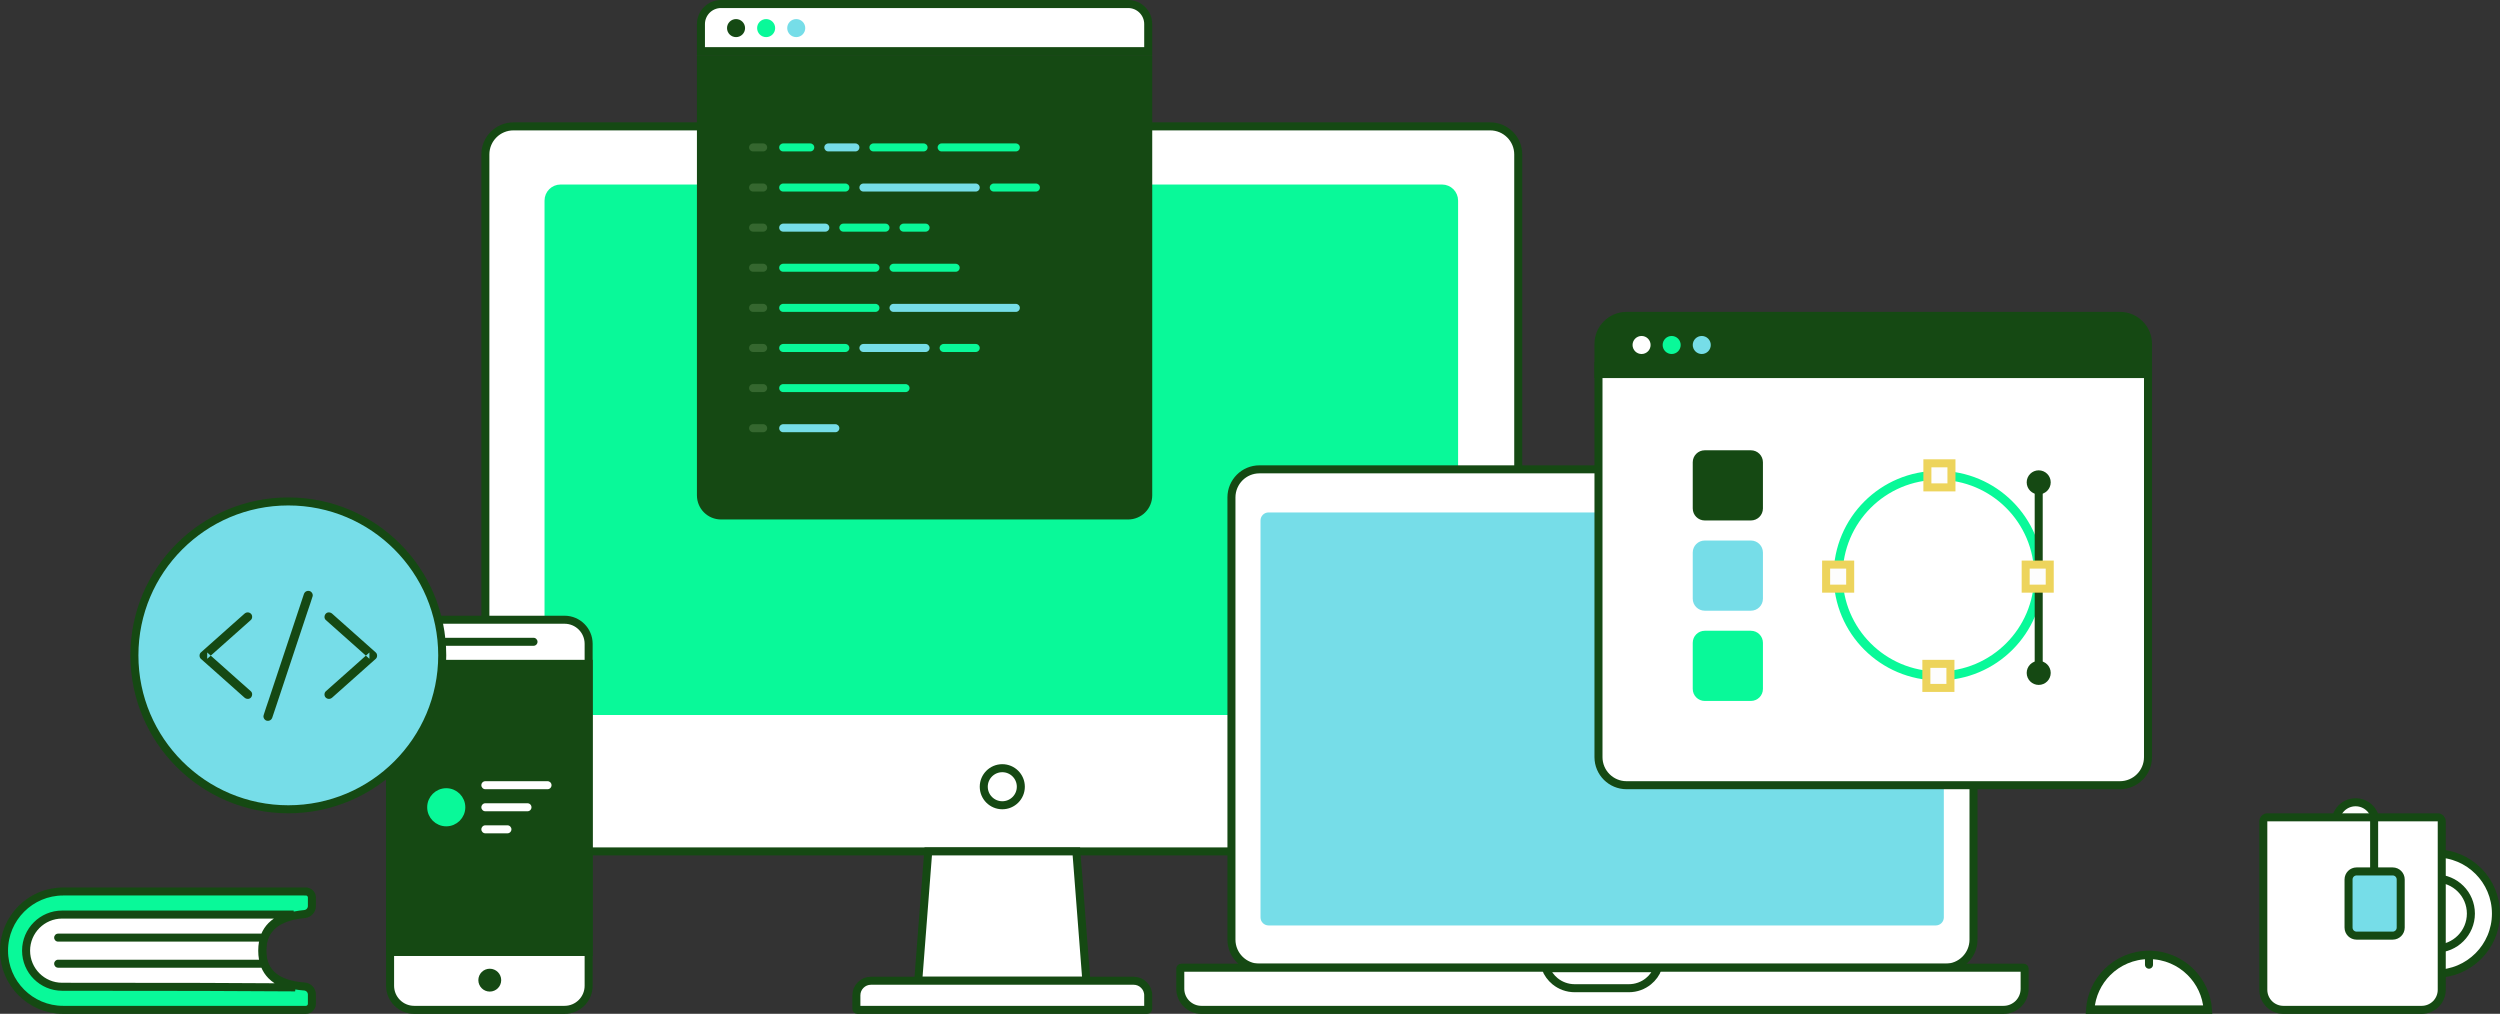 <?xml version="1.0" encoding="UTF-8"?>
<!DOCTYPE svg PUBLIC "-//W3C//DTD SVG 1.1//EN" "http://www.w3.org/Graphics/SVG/1.1/DTD/svg11.dtd">
<!-- Creator: CorelDRAW X7 -->
<svg xmlns="http://www.w3.org/2000/svg" xml:space="preserve" width="659.606mm" height="267.494mm" version="1.1" style="shape-rendering:geometricPrecision; text-rendering:geometricPrecision; image-rendering:optimizeQuality; fill-rule:evenodd; clip-rule:evenodd"
viewBox="0 0 65961 26749"
 xmlns:xlink="http://www.w3.org/1999/xlink">
 <rect x="0" y="0" width="65961" height="26749" fill="#333333" stroke="none"/>
 <defs>
  <style type="text/css">
   <![CDATA[
    .str2 {stroke:#09F999;stroke-width:238.13}
    .str1 {stroke:#09F999;stroke-width:211.67}
    .str0 {stroke:#154913;stroke-width:211.67}
    .str3 {stroke:#EDD45C;stroke-width:211.67}
    .str5 {stroke:#154913;stroke-width:222.25}
    .str4 {stroke:#154913;stroke-width:211.67;stroke-linecap:square}
    .fil2 {fill:none}
    .fil1 {fill:#09F999}
    .fil3 {fill:#154913}
    .fil5 {fill:#2E5824}
    .fil4 {fill:#76DDE8}
    .fil7 {fill:#FDFDFD}
    .fil0 {fill:white}
    .fil6 {fill:#508246;fill-opacity:0.541}
   ]]>
  </style>
 </defs>
 <g id="Layer_x0020_1">
  <path id="Case" class="fil0 str0" d="M39317 3334l-25770 0c-205,0 -390,83 -524,217 -134,134 -217,319 -217,523l0 17648c0,205 83,390 217,524 134,134 319,217 524,217l25770 0c205,0 390,-83 524,-217 134,-134 217,-319 217,-524l0 -17648c0,-204 -83,-389 -217,-523 -134,-134 -319,-217 -524,-217z"/>
  <path id="Case_0" class="fil1 str1" d="M38047 4974l-23257 0c-88,0 -167,36 -224,93 -58,58 -93,137 -93,225l0 13149c0,88 35,167 93,225 57,57 136,93 224,93l23257 0c88,0 167,-36 225,-93 57,-58 93,-137 93,-225l0 -13149c0,-88 -36,-167 -93,-225 -58,-57 -137,-93 -225,-93z"/>
  <polygon id="Case_1" class="fil0 str0" points="28399,22463 24491,22463 24227,25876 28663,25876 "/>
  <path id="Keyboard" class="fil0 str0" d="M30268 26644l-7646 0c-7,0 -14,-3 -19,-8 -5,-5 -8,-12 -8,-19l0 -357c0,-106 43,-202 113,-271 69,-70 165,-113 271,-113l6932 0c106,0 202,43 271,113 70,69 113,165 113,271l0 357c0,7 -3,14 -8,19 -5,5 -11,8 -19,8z"/>
  <circle id="Oval-6" class="fil2 str0" cx="26445" cy="20757" r="489"/>
  <path class="fil0 str0" d="M10927 16351l3969 0c351,0 635,285 635,635l0 9023c0,350 -284,635 -635,635l-3969 0c-350,0 -635,-285 -635,-635l0 -9023c0,-350 285,-635 635,-635z"/>
  <polygon id="Case_2" class="fil3 str0" points="15531,17515 10292,17515 10292,25117 15531,25117 "/>
  <path class="fil3" d="M11774 16827l2302 0c58,0 106,48 106,106l0 0c0,59 -48,106 -106,106l-2302 0c-58,0 -106,-47 -106,-106l0 0c0,-58 48,-106 106,-106z"/>
  <path class="fil3" d="M12922 25559l0 0c167,0 302,135 302,301l0 0c0,167 -135,302 -302,302l0 0c-166,0 -301,-135 -301,-302l0 0c0,-166 135,-301 301,-301z"/>
  <circle id="Oval-6_3" class="fil1 str1" cx="11774" cy="21299" r="397"/>
  <path class="fil0" d="M12806 20611l1640 0c59,0 106,47 106,106l0 0c0,58 -47,106 -106,106l-1640 0c-59,0 -106,-48 -106,-106l0 0c0,-59 47,-106 106,-106z"/>
  <path class="fil0" d="M12806 21193l1111 0c59,0 106,48 106,106l0 0c0,58 -47,106 -106,106l-1111 0c-59,0 -106,-48 -106,-106l0 0c0,-58 47,-106 106,-106z"/>
  <path class="fil0" d="M12806 21775l582 0c58,0 106,48 106,106l0 0c0,58 -48,106 -106,106l-582 0c-59,0 -106,-48 -106,-106l0 0c0,-58 47,-106 106,-106z"/>
  <circle id="Oval-7" class="fil4 str0" cx="7607" cy="17291" r="4061"/>
  <path id="Case_4" class="fil0 str0" d="M51329 12383l-18098 0c-204,0 -389,82 -523,216 -134,135 -217,320 -217,524l0 11668c0,205 83,390 217,524 134,134 319,217 523,217l18098 0c205,0 390,-83 524,-217 134,-134 217,-319 217,-524l0 -11668c0,-204 -83,-389 -217,-523 -134,-135 -319,-217 -524,-217z"/>
  <path id="Keyboard_5" class="fil0 str0" d="M53393 25532l-22225 0c-8,0 -14,3 -19,8 -5,5 -8,11 -8,19l0 529c0,153 63,292 163,393 101,100 240,163 393,163l21167 0c153,0 292,-63 393,-163 100,-101 162,-240 162,-393l0 -529c0,-8 -3,-14 -7,-19 -5,-5 -12,-8 -19,-8z"/>
  <path id="Notch" class="fil0 str0" d="M43743 25544l-2963 0c52,136 139,255 249,345 141,115 322,184 518,184l1429 0c197,0 377,-69 518,-184 111,-90 198,-209 249,-345z"/>
  <path class="fil4" d="M33470 13520l17605 0c117,0 212,95 212,212l0 10473c0,117 -95,212 -212,212l-17605 0c-117,0 -212,-95 -212,-212l0 -10473c0,-117 95,-212 212,-212z"/>
  <circle id="Oval-3" class="fil5" cx="25850" cy="5212" r="132"/>
  <path id="Case_6" class="fil3 str0" d="M30295 1561l-11801 0 0 11509c0,147 60,279 155,375 96,95 229,155 375,155l10741 0c147,0 279,-60 375,-155 96,-96 155,-228 155,-375l0 -11509z"/>
  <path id="Case_7" class="fil0 str0" d="M29765 106l-10741 0c-146,0 -279,59 -375,155 -95,96 -155,228 -155,374l0 714 11801 0 0 -714c0,-146 -59,-278 -155,-374 -96,-96 -228,-155 -375,-155z"/>
  <circle id="Oval-5" class="fil3" cx="19420" cy="741" r="238"/>
  <circle id="Oval-5_8" class="fil1" cx="20214" cy="741" r="238"/>
  <circle id="Oval-5_9" class="fil4" cx="21008" cy="741" r="238"/>
  <path class="fil6" d="M19870 9075l265 0c58,0 106,48 106,106l0 0c0,58 -48,106 -106,106l-265 0c-58,0 -106,-48 -106,-106l0 0c0,-58 48,-106 106,-106z"/>
  <path class="fil6" d="M19870 3784l265 0c58,0 106,47 106,105l0 0c0,59 -48,106 -106,106l-265 0c-58,0 -106,-47 -106,-106l0 0c0,-58 48,-105 106,-105z"/>
  <path id="Rectangle-11" class="fil1" d="M20664 3784l714 0c59,0 106,47 106,105 0,59 -47,106 -106,106l-714 0c-58,0 -106,-47 -106,-106 0,-58 48,-105 106,-105z"/>
  <path id="Rectangle-11_10" class="fil4" d="M21855 3784l714 0c58,0 106,47 106,105 0,59 -48,106 -106,106l-714 0c-59,0 -106,-47 -106,-106 0,-58 47,-105 106,-105z"/>
  <path id="Rectangle-11_11" class="fil1" d="M23045 3784l1323 0c59,0 106,47 106,105 0,59 -47,106 -106,106l-1323 0c-58,0 -106,-47 -106,-106 0,-58 48,-105 106,-105z"/>
  <path id="Rectangle-11_12" class="fil1" d="M24844 3784l1958 0c59,0 106,47 106,105 0,59 -47,106 -106,106l-1958 0c-58,0 -105,-47 -105,-106 0,-58 47,-105 105,-105z"/>
  <path class="fil6" d="M19870 4842l265 0c58,0 106,47 106,106l0 0c0,58 -48,106 -106,106l-265 0c-58,0 -106,-48 -106,-106l0 0c0,-59 48,-106 106,-106z"/>
  <path class="fil6" d="M19870 5900l265 0c58,0 106,48 106,106l0 0c0,58 -48,106 -106,106l-265 0c-58,0 -106,-48 -106,-106l0 0c0,-58 48,-106 106,-106z"/>
  <path class="fil6" d="M19870 6959l265 0c58,0 106,47 106,105l0 0c0,59 -48,106 -106,106l-265 0c-58,0 -106,-47 -106,-106l0 0c0,-58 48,-105 106,-105z"/>
  <path class="fil6" d="M19870 8017l265 0c58,0 106,47 106,106l0 0c0,58 -48,106 -106,106l-265 0c-58,0 -106,-48 -106,-106l0 0c0,-59 48,-106 106,-106z"/>
  <path class="fil6" d="M19870 10134l265 0c58,0 106,47 106,105l0 0c0,59 -48,106 -106,106l-265 0c-58,0 -106,-47 -106,-106l0 0c0,-58 48,-105 106,-105z"/>
  <path class="fil6" d="M19870 11192l265 0c58,0 106,47 106,106l0 0c0,58 -48,106 -106,106l-265 0c-58,0 -106,-48 -106,-106l0 0c0,-59 48,-106 106,-106z"/>
  <path class="fil1" d="M20664 4842l1640 0c59,0 106,47 106,106l0 0c0,58 -47,106 -106,106l-1640 0c-58,0 -106,-48 -106,-106l0 0c0,-59 48,-106 106,-106z"/>
  <path class="fil4" d="M22781 4842l2963 0c58,0 106,47 106,106l0 0c0,58 -48,106 -106,106l-2963 0c-59,0 -106,-48 -106,-106l0 0c0,-59 47,-106 106,-106z"/>
  <path class="fil1" d="M26220 4842l1111 0c59,0 106,47 106,106l0 0c0,58 -47,106 -106,106l-1111 0c-58,0 -106,-48 -106,-106l0 0c0,-59 48,-106 106,-106z"/>
  <path class="fil4" d="M20664 5900l1111 0c59,0 106,48 106,106l0 0c0,58 -47,106 -106,106l-1111 0c-58,0 -106,-48 -106,-106l0 0c0,-58 48,-106 106,-106z"/>
  <path class="fil1" d="M22251 5900l1112 0c58,0 106,48 106,106l0 0c0,58 -48,106 -106,106l-1112 0c-58,0 -105,-48 -105,-106l0 0c0,-58 47,-106 105,-106z"/>
  <path class="fil1" d="M23839 5900l582 0c58,0 106,48 106,106l0 0c0,58 -48,106 -106,106l-582 0c-58,0 -106,-48 -106,-106l0 0c0,-58 48,-106 106,-106z"/>
  <path class="fil1" d="M20664 6959l2434 0c59,0 106,47 106,105l0 0c0,59 -47,106 -106,106l-2434 0c-58,0 -106,-47 -106,-106l0 0c0,-58 48,-105 106,-105z"/>
  <path class="fil1" d="M23574 6959l1641 0c58,0 106,47 106,105l0 0c0,59 -48,106 -106,106l-1641 0c-58,0 -105,-47 -105,-106l0 0c0,-58 47,-105 105,-105z"/>
  <path class="fil1" d="M20664 8017l2434 0c59,0 106,47 106,106l0 0c0,58 -47,106 -106,106l-2434 0c-58,0 -106,-48 -106,-106l0 0c0,-59 48,-106 106,-106z"/>
  <path class="fil4" d="M23574 8017l3228 0c59,0 106,47 106,106l0 0c0,58 -47,106 -106,106l-3228 0c-58,0 -105,-48 -105,-106l0 0c0,-59 47,-106 105,-106z"/>
  <path class="fil1" d="M20664 9075l1640 0c59,0 106,48 106,106l0 0c0,58 -47,106 -106,106l-1640 0c-58,0 -106,-48 -106,-106l0 0c0,-58 48,-106 106,-106z"/>
  <path class="fil4" d="M22781 9075l1640 0c58,0 106,48 106,106l0 0c0,58 -48,106 -106,106l-1640 0c-59,0 -106,-48 -106,-106l0 0c0,-58 47,-106 106,-106z"/>
  <path class="fil1" d="M24897 9075l847 0c58,0 106,48 106,106l0 0c0,58 -48,106 -106,106l-847 0c-58,0 -106,-48 -106,-106l0 0c0,-58 48,-106 106,-106z"/>
  <path class="fil1" d="M20664 10134l3228 0c58,0 106,47 106,105l0 0c0,59 -48,106 -106,106l-3228 0c-58,0 -106,-47 -106,-106l0 0c0,-58 48,-105 106,-105z"/>
  <path class="fil4" d="M20664 11192l1376 0c58,0 106,47 106,106l0 0c0,58 -48,106 -106,106l-1376 0c-58,0 -106,-48 -106,-106l0 0c0,-59 48,-106 106,-106z"/>
  <path id="Case_13" class="fil0 str0" d="M56674 9657l-14499 0 0 10319c0,205 83,390 217,524 134,134 319,217 524,217l13017 0c204,0 390,-83 524,-217 134,-134 217,-319 217,-524l0 -10319z"/>
  <path id="Case_14" class="fil3 str0" d="M55933 8334l-13017 0c-205,0 -390,83 -524,217 -135,134 -217,319 -217,524l0 794 14499 0 0 -794c0,-205 -83,-390 -217,-524 -134,-134 -320,-217 -524,-217z"/>
  <circle id="Oval-5_15" class="fil0" cx="43312" cy="9102" r="238"/>
  <circle id="Oval-5_16" class="fil1" cx="44106" cy="9102" r="238"/>
  <circle id="Oval-5_17" class="fil4" cx="44900" cy="9102" r="238"/>
  <circle id="Oval-6_18" class="fil2 str2" cx="51144" cy="15187" r="2646"/>
  <polygon id="Rectangle-12" class="fil7 str3" points="51488,12224 50853,12224 50853,12859 51488,12859 "/>
  <polygon id="Rectangle-12_19" class="fil7 str3" points="51461,17515 50826,17515 50826,18150 51461,18150 "/>
  <polygon id="Rectangle-12_20" class="fil7 str3" points="48816,14896 48181,14896 48181,15531 48816,15531 "/>
  <line id="Line" class="fil2 str4" x1="53790" y1="12806" x2="53790" y2= "14790" />
  <line id="Line_21" class="fil2 str4" x1="53790" y1="15584" x2="53790" y2= "17568" />
  <circle id="Oval-5_22" class="fil3" cx="53790" cy="12726" r="317"/>
  <circle id="Oval-5_23" class="fil3" cx="53790" cy="17754" r="317"/>
  <polygon id="Rectangle-12_24" class="fil7 str3" points="54081,14896 53446,14896 53446,15531 54081,15531 "/>
  <path class="fil3" d="M44979 11880l1217 0c176,0 318,142 318,317l0 1217c0,176 -142,318 -318,318l-1217 0c-175,0 -317,-142 -317,-318l0 -1217c0,-175 142,-317 317,-317z"/>
  <path class="fil4" d="M44979 14261l1217 0c176,0 318,142 318,318l0 1217c0,175 -142,317 -318,317l-1217 0c-175,0 -317,-142 -317,-317l0 -1217c0,-176 142,-318 317,-318z"/>
  <path class="fil1" d="M44979 16642l1217 0c176,0 318,142 318,318l0 1217c0,175 -142,317 -318,317l-1217 0c-175,0 -317,-142 -317,-317l0 -1217c0,-176 142,-318 317,-318z"/>
  <circle id="Oval-8" class="fil0 str0" cx="64267" cy="24104" r="1587"/>
  <circle id="Oval-8_25" class="fil0 str0" cx="64267" cy="24104" r="926"/>
  <circle id="Oval-8_26" class="fil7 str0" cx="62151" cy="21696" r="529"/>
  <path id="Rectangle-16" class="fil0 str0" d="M64318 21564l-4496 0c-29,0 -55,11 -75,31 -19,19 -31,45 -31,74l0 4445c0,146 60,279 155,375 96,95 228,155 375,155l3649 0c146,0 278,-60 374,-155 96,-96 155,-229 155,-375l0 -4445c0,-29 -12,-55 -31,-74 -19,-20 -45,-31 -75,-31z"/>
  <path id="Rectangle-16_27" class="fil4 str0" d="M63130 22992l-953 0c-58,0 -111,24 -150,62 -38,39 -62,92 -62,150l0 1270c0,58 24,111 62,150 39,38 92,62 150,62l953 0c58,0 111,-24 149,-62 39,-39 62,-92 62,-150l0 -1270c0,-58 -23,-111 -62,-150 -38,-38 -91,-62 -149,-62z"/>
  <line id="Line-2" class="fil2 str4" x1="62640" y1="21603" x2="62640" y2= "22807" />
  <path id="Oval-8_28" class="fil0 str5" d="M56700 25194c-429,0 -818,174 -1100,455 -257,257 -424,604 -452,989l3104 0c-27,-385 -195,-732 -452,-989 -281,-281 -670,-455 -1100,-455z"/>
  <path class="fil3" d="M56700 25215l0 0c59,0 106,47 106,106l0 132c0,58 -47,106 -106,106l0 0c-58,0 -106,-48 -106,-106l0 -132c0,-59 48,-106 106,-106z"/>
  <path id="Rectangle-17" class="fil1 str0" d="M8070 23521l-6403 0c-431,0 -821,175 -1104,458 -282,282 -457,672 -457,1104 0,431 175,821 457,1103 283,283 673,458 1104,458l6403 0c44,0 83,-18 112,-47 29,-29 47,-68 47,-112l0 -246c0,-55 -22,-106 -57,-144 -36,-38 -85,-63 -140,-67 -366,-26 -639,-119 -821,-270 -192,-159 -292,-383 -292,-675 0,-293 100,-519 294,-682 184,-154 459,-252 829,-285 53,-7 100,-32 133,-70 33,-37 54,-87 54,-141l0 -225c0,-44 -18,-83 -47,-112 -29,-29 -68,-47 -112,-47z"/>
  <path id="Rectangle-19" class="fil0 str0" d="M7747 24130l-6107 0c-263,0 -501,107 -673,279 -172,172 -279,410 -279,673 0,264 107,502 279,674 172,172 410,279 673,279 2882,0 4930,5 6147,16l0 0c-213,-57 -457,-138 -631,-317 -139,-143 -237,-346 -237,-652 0,-308 100,-512 241,-655 162,-163 385,-243 587,-297z"/>
  <path id="Rectangle-18" class="fil3" d="M1533 25321l5348 0c58,0 104,47 104,105 0,59 -46,106 -104,106l-5348 0c-58,0 -104,-47 -104,-106 0,-58 46,-105 104,-105z"/>
  <path id="Rectangle-18_29" class="fil3" d="M1533 24633l5348 0c58,0 104,47 104,106 0,58 -46,105 -104,105l-5348 0c-58,0 -104,-47 -104,-105 0,-59 46,-106 104,-106z"/>
  <path id="Shape" class="fil3" d="M6619 18239c-130,-115 -260,-231 -390,-346 -207,-184 -413,-368 -620,-552 -47,-42 -95,-84 -142,-126 0,55 0,111 0,167 130,-116 260,-231 390,-347 207,-183 413,-368 620,-551 47,-42 95,-85 142,-127 46,-41 45,-125 0,-166 -50,-46 -118,-44 -168,0 -130,115 -260,231 -390,346 -207,184 -413,368 -620,552 -47,42 -95,84 -142,126 -45,41 -45,126 0,167 130,115 260,231 390,346 207,184 413,368 620,552 48,42 95,84 142,126 46,41 123,49 168,0 41,-45 49,-123 0,-167l0 0z"/>
  <path id="Shape_30" class="fil3" d="M8596 16358c130,115 260,231 389,346 207,184 414,368 621,552 47,42 95,84 141,126 0,-55 0,-111 0,-167 -129,116 -259,231 -389,347 -207,183 -413,368 -620,551 -48,42 -95,85 -142,127 -46,41 -46,125 0,166 49,46 118,44 168,0 130,-115 259,-231 389,-346 207,-184 414,-368 620,-552 48,-42 95,-84 142,-126 46,-41 46,-126 0,-167 -130,-115 -260,-231 -389,-346 -207,-184 -414,-368 -621,-552 -47,-42 -94,-84 -141,-126 -47,-41 -123,-49 -168,0 -42,45 -49,123 0,167l0 0z"/>
  <path id="Shape_31" class="fil3" d="M7184 18933c36,-106 71,-212 107,-319 84,-255 169,-509 254,-764 102,-308 204,-615 306,-922 89,-266 177,-531 265,-797 43,-129 90,-257 129,-388 1,-2 1,-4 2,-5 20,-59 -23,-132 -83,-145 -65,-15 -125,19 -146,82 -36,106 -70,212 -106,319 -85,255 -170,509 -254,764 -102,308 -204,615 -307,922 -88,266 -177,531 -265,797 -42,128 -90,257 -129,388 0,1 -1,3 -1,5 -20,58 22,131 83,145 65,14 125,-20 145,-82l0 0z"/>
 </g>
</svg>
